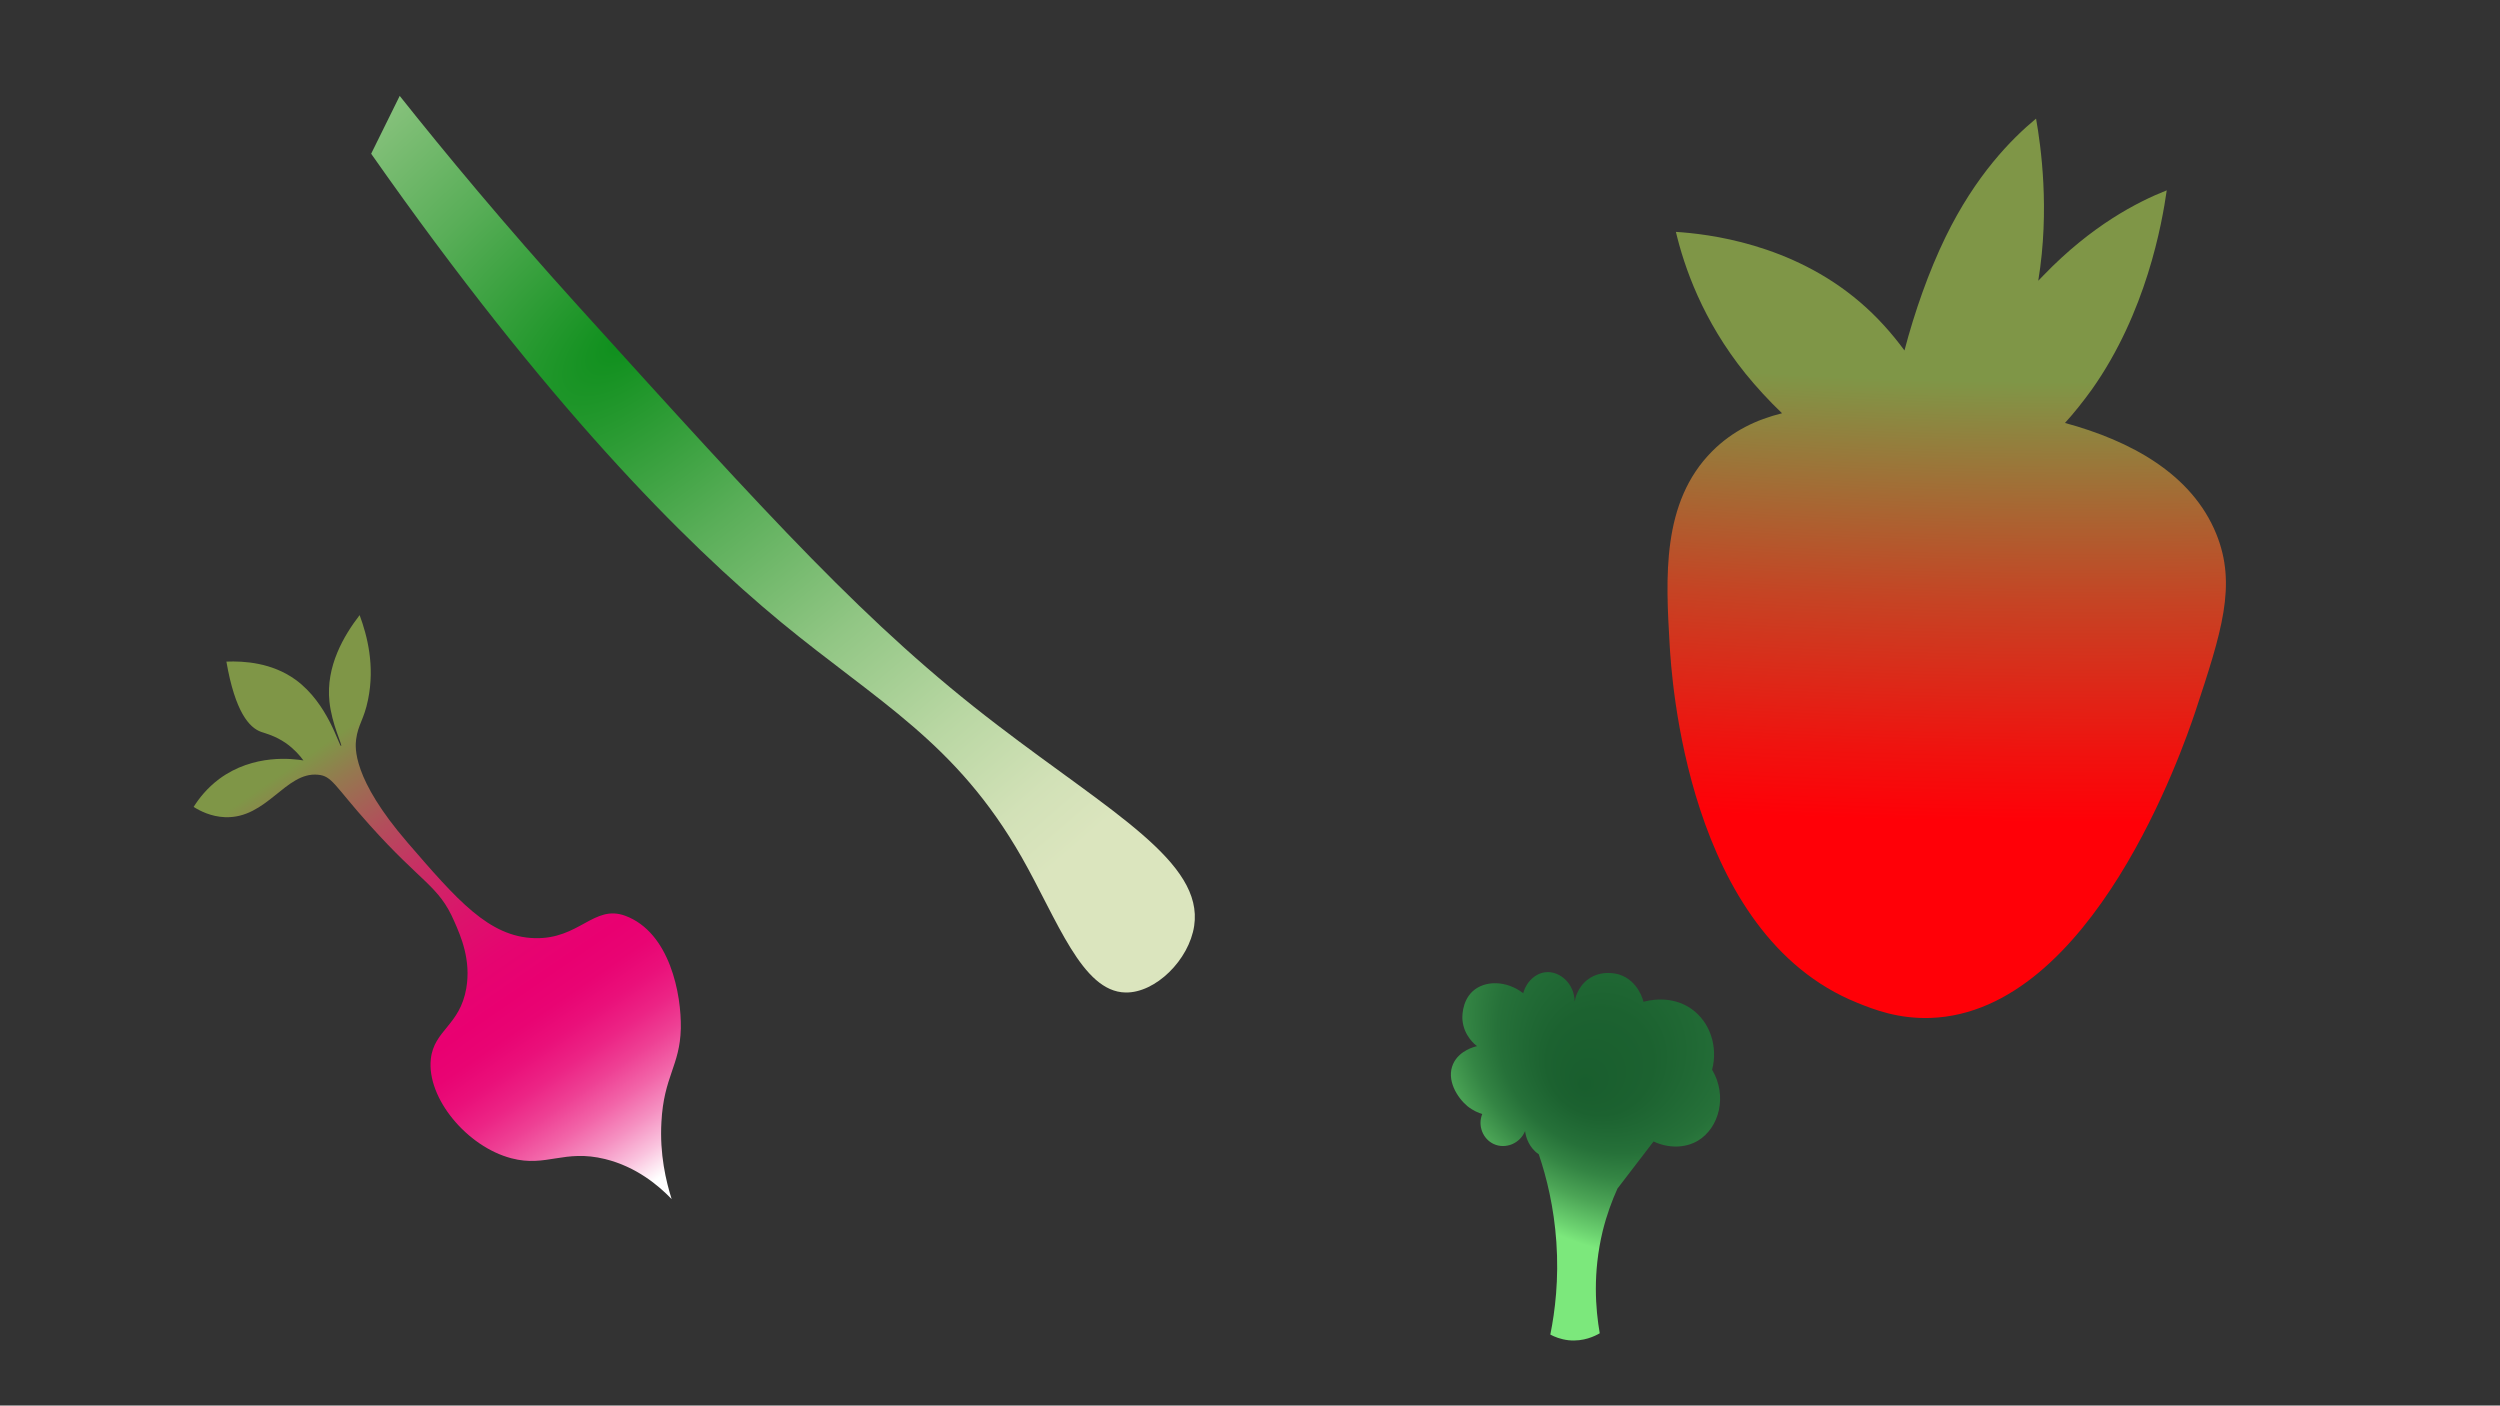 <?xml version="1.0" encoding="utf-8"?>
<!-- Generator: Adobe Illustrator 27.9.0, SVG Export Plug-In . SVG Version: 6.00 Build 0)  -->
<svg version="1.1" id="Layer_1" xmlns="http://www.w3.org/2000/svg" xmlns:xlink="http://www.w3.org/1999/xlink" x="0px" y="0px"
	 viewBox="0 0 1366 768" style="enable-background:new 0 0 1366 768;" xml:space="preserve">
<rect x="0" y="0" width="1366" height="768" fill="#333333" stroke="none"/>
<style type="text/css">
	.st0{fill:url(#SVGID_1_);}
	.st1{fill:url(#SVGID_00000088851296913708711630000015501077131257300878_);}
	.st2{fill:url(#SVGID_00000144298263635501415740000013087572948593368213_);}
	.st3{fill:url(#SVGID_00000139292037740786219470000002763353788833025683_);}
</style>
<radialGradient id="SVGID_1_" cx="1020.467" cy="259.181" r="890.298" fx="593.058" fy="258.377" gradientTransform="matrix(-1.887998e-02 1 -3.327 -6.282711e-02 1954.546 -764.305)" gradientUnits="userSpaceOnUse">
	<stop  offset="0.3" style="stop-color:#7F9647"/>
	<stop  offset="0.305" style="stop-color:#839245"/>
	<stop  offset="0.391" style="stop-color:#C54424"/>
	<stop  offset="0.453" style="stop-color:#EF130F"/>
	<stop  offset="0.483" style="stop-color:#FF0007"/>
</radialGradient>
<path class="st0" d="M1054.9,556.2c-17.6,0.6-30.8-4.5-39.9-8.2c-93.4-37.4-101.7-178.8-102.7-195.6c-2.1-36.5-4.6-78,23.3-105.9
	c11.1-11.1,24.1-17.2,38.1-20.7c-7.2-6.9-14-14.3-20-21.7c-23.5-29.2-33.4-58.2-38-77.4c17.3,1.1,63.1,6.3,100.5,38.3
	c9.4,8,17.5,17.1,24.4,26.5c5.5-21,13.3-43.2,22.4-61.9c16.5-33.9,36.1-53.7,49.5-64.8c2.6,14.8,7.6,49.7,1.2,88.6
	c1-1.1,2-2.1,3-3.1c26.2-27.1,51-39.9,67.2-46.3c-2.6,18.3-11.2,66.8-40.9,108.8c-4.7,6.5-9.6,12.7-14.7,18.3
	c35.7,9.7,69.3,27.7,82.7,60.7c11.3,27.9,2.9,53.5-11.6,97.4C1192.9,408.5,1143.4,553,1054.9,556.2z"/>
<radialGradient id="SVGID_00000167371384723159390450000004115542626744603009_" cx="814.549" cy="11.862" r="371.743" gradientTransform="matrix(0.653 0.757 -1.674 1.444 -166.66 -451.786)" gradientUnits="userSpaceOnUse">
	<stop  offset="0" style="stop-color:#0C8E1B"/>
	<stop  offset="2.482200e-02" style="stop-color:#139120"/>
	<stop  offset="0.292" style="stop-color:#59AE58"/>
	<stop  offset="0.533" style="stop-color:#91C684"/>
	<stop  offset="0.739" style="stop-color:#B9D7A3"/>
	<stop  offset="0.901" style="stop-color:#D2E1B7"/>
	<stop  offset="1" style="stop-color:#DBE5BE"/>
</radialGradient>
<path style="fill:url(#SVGID_00000167371384723159390450000004115542626744603009_);" d="M558.2,468.3
	c-35.8-62.7-78.2-84.5-131.5-128.4c-53-43.8-127.8-118.8-223.9-255.9c5.2-10.5,10.4-21,15.6-31.6c24.5,30.8,57.2,70.3,97.3,114.6
	c105.6,116.6,158.3,175,229.3,229.2c62.3,47.7,112.7,74.9,107.5,109.7c-2.8,18.6-21.1,36.7-37.5,36.4
	C591.2,541.9,577.8,502.7,558.2,468.3z"/>
<linearGradient id="SVGID_00000053543096788303564300000012210304212092681651_" gradientUnits="userSpaceOnUse" x1="20.907" y1="654.528" x2="237.471" y2="860.958" gradientTransform="matrix(0.979 0.203 -0.203 0.979 293.787 -241.489)">
	<stop  offset="0" style="stop-color:#7F9647"/>
	<stop  offset="6.822240e-02" style="stop-color:#94794F"/>
	<stop  offset="0.183" style="stop-color:#B24E5B"/>
	<stop  offset="0.293" style="stop-color:#CA2C65"/>
	<stop  offset="0.399" style="stop-color:#DB146B"/>
	<stop  offset="0.495" style="stop-color:#E50570"/>
	<stop  offset="0.576" style="stop-color:#E90071"/>
	<stop  offset="0.63" style="stop-color:#E90473"/>
	<stop  offset="0.683" style="stop-color:#EA107A"/>
	<stop  offset="0.737" style="stop-color:#EC2485"/>
	<stop  offset="0.789" style="stop-color:#EE4094"/>
	<stop  offset="0.842" style="stop-color:#F264A8"/>
	<stop  offset="0.895" style="stop-color:#F590C1"/>
	<stop  offset="0.948" style="stop-color:#FAC3DE"/>
	<stop  offset="0.999" style="stop-color:#FFFEFE"/>
	<stop  offset="1" style="stop-color:#FFFFFF"/>
</linearGradient>
<path style="fill:url(#SVGID_00000053543096788303564300000012210304212092681651_);" d="M201.8,450.6
	c28.8,32.2,37.9,33.2,46.4,52.8c3.7,8.4,9.2,21.1,6.6,36.5c-3.5,20.5-17.7,22.9-19.4,38.8c-2.3,21.3,19.8,47.9,44.1,54.2
	c19,5,28.7-5.1,51.1,0.4c17.1,4.2,29.3,14.5,36.4,21.9c-3.1-9.8-6.6-24.5-5.6-42.1c1.3-25,10.1-30.7,10.6-51.1
	c0.4-18.7-6-52.5-30.3-61.6c-17.2-6.4-25.1,12.9-49.6,12.2c-24.9-0.7-42.2-20.7-69.4-52.2c-30.2-35-28.7-52-28.1-56.5
	c1.1-8.2,4.3-10.7,6.5-21.6c3.8-18.5-0.4-34.9-4.6-46.2c-8.7,11.3-18.5,28-16.5,47.2c1.3,12.5,7.2,23.9,6.4,24.3
	c-1.1,0.5-7-23.2-24.9-36.2c-12.9-9.3-28-10.3-37.8-9.9c4.8,27.6,12.5,36.1,19,38.4c2.2,0.8,7.5,2,13.6,6.2c4.5,3.2,7.6,6.8,9.5,9.4
	c-5.5-0.9-27.2-3.8-46,10.1c-6.7,5-11.2,10.8-14,15.3c3.5,2.2,9.5,5.3,17.1,5.6c22.9,0.9,33.1-24.8,50.7-23.2
	C181.5,423.9,182.6,429.2,201.8,450.6z"/>
<radialGradient id="SVGID_00000157998783805279296230000011975825776509667262_" cx="1127.778" cy="583.752" r="176.678" fx="1074.176" fy="666.65" gradientTransform="matrix(1 1.868255e-02 -1.868255e-02 1 -196.865 -92.838)" gradientUnits="userSpaceOnUse">
	<stop  offset="0" style="stop-color:#195E2E"/>
	<stop  offset="0.163" style="stop-color:#1C6230"/>
	<stop  offset="0.28" style="stop-color:#216A35"/>
	<stop  offset="0.382" style="stop-color:#267139"/>
	<stop  offset="0.532" style="stop-color:#348544"/>
	<stop  offset="0.711" style="stop-color:#4CA556"/>
	<stop  offset="0.912" style="stop-color:#6CD270"/>
	<stop  offset="1" style="stop-color:#7CE87C"/>
</radialGradient>
<path style="fill:url(#SVGID_00000157998783805279296230000011975825776509667262_);" d="M935.5,584.5c3.3-12.8-1.2-26-11.1-33.1
	c-11.4-8.2-24.7-4.5-26.4-4c-0.1-0.5-2.7-11.5-13.2-14.9c-1-0.3-9.6-2.9-17.1,2.6c-5.9,4.4-7.1,10.8-7.3,12.2
	c-0.1-9.8-8-16.7-15.6-16.1c-5.6,0.4-10.8,5.1-12.5,11.5c-9.2-7.1-21-7.1-27.6-1.1c-6.3,5.8-5.7,15-5.6,15.8
	c0.8,8.6,6.9,13.5,8,14.2c-1.4,0.3-9.8,2.4-13.1,9.7c-3.9,8.7,2.2,18.4,7.8,23.1c3.1,2.5,6.2,3.7,8.1,4.3
	c-2.6,6.4,0.4,13.7,6.3,16.4c6.4,2.9,14.3-0.2,17.1-7.1c0.2,1.6,1.1,7.1,5.7,11.3c0.1,0.1,0.8,0.7,1.8,1.4c4.3,12.7,8.3,29,9.6,48
	c1.4,20.3-0.7,37.6-3.3,50.5c2.2,1.2,5.6,2.6,9.9,3.1c8.3,0.9,14.7-2.4,17.1-3.8c-2.3-13.2-3.9-33,1.6-55.8
	c2.2-8.9,5.1-16.7,8.1-23.3c6.6-8.6,13.1-17.1,19.7-25.7c8.1,3.8,17.2,3.7,24.2-0.4C939.4,616.3,944,598.8,935.5,584.5z"/>
</svg>
